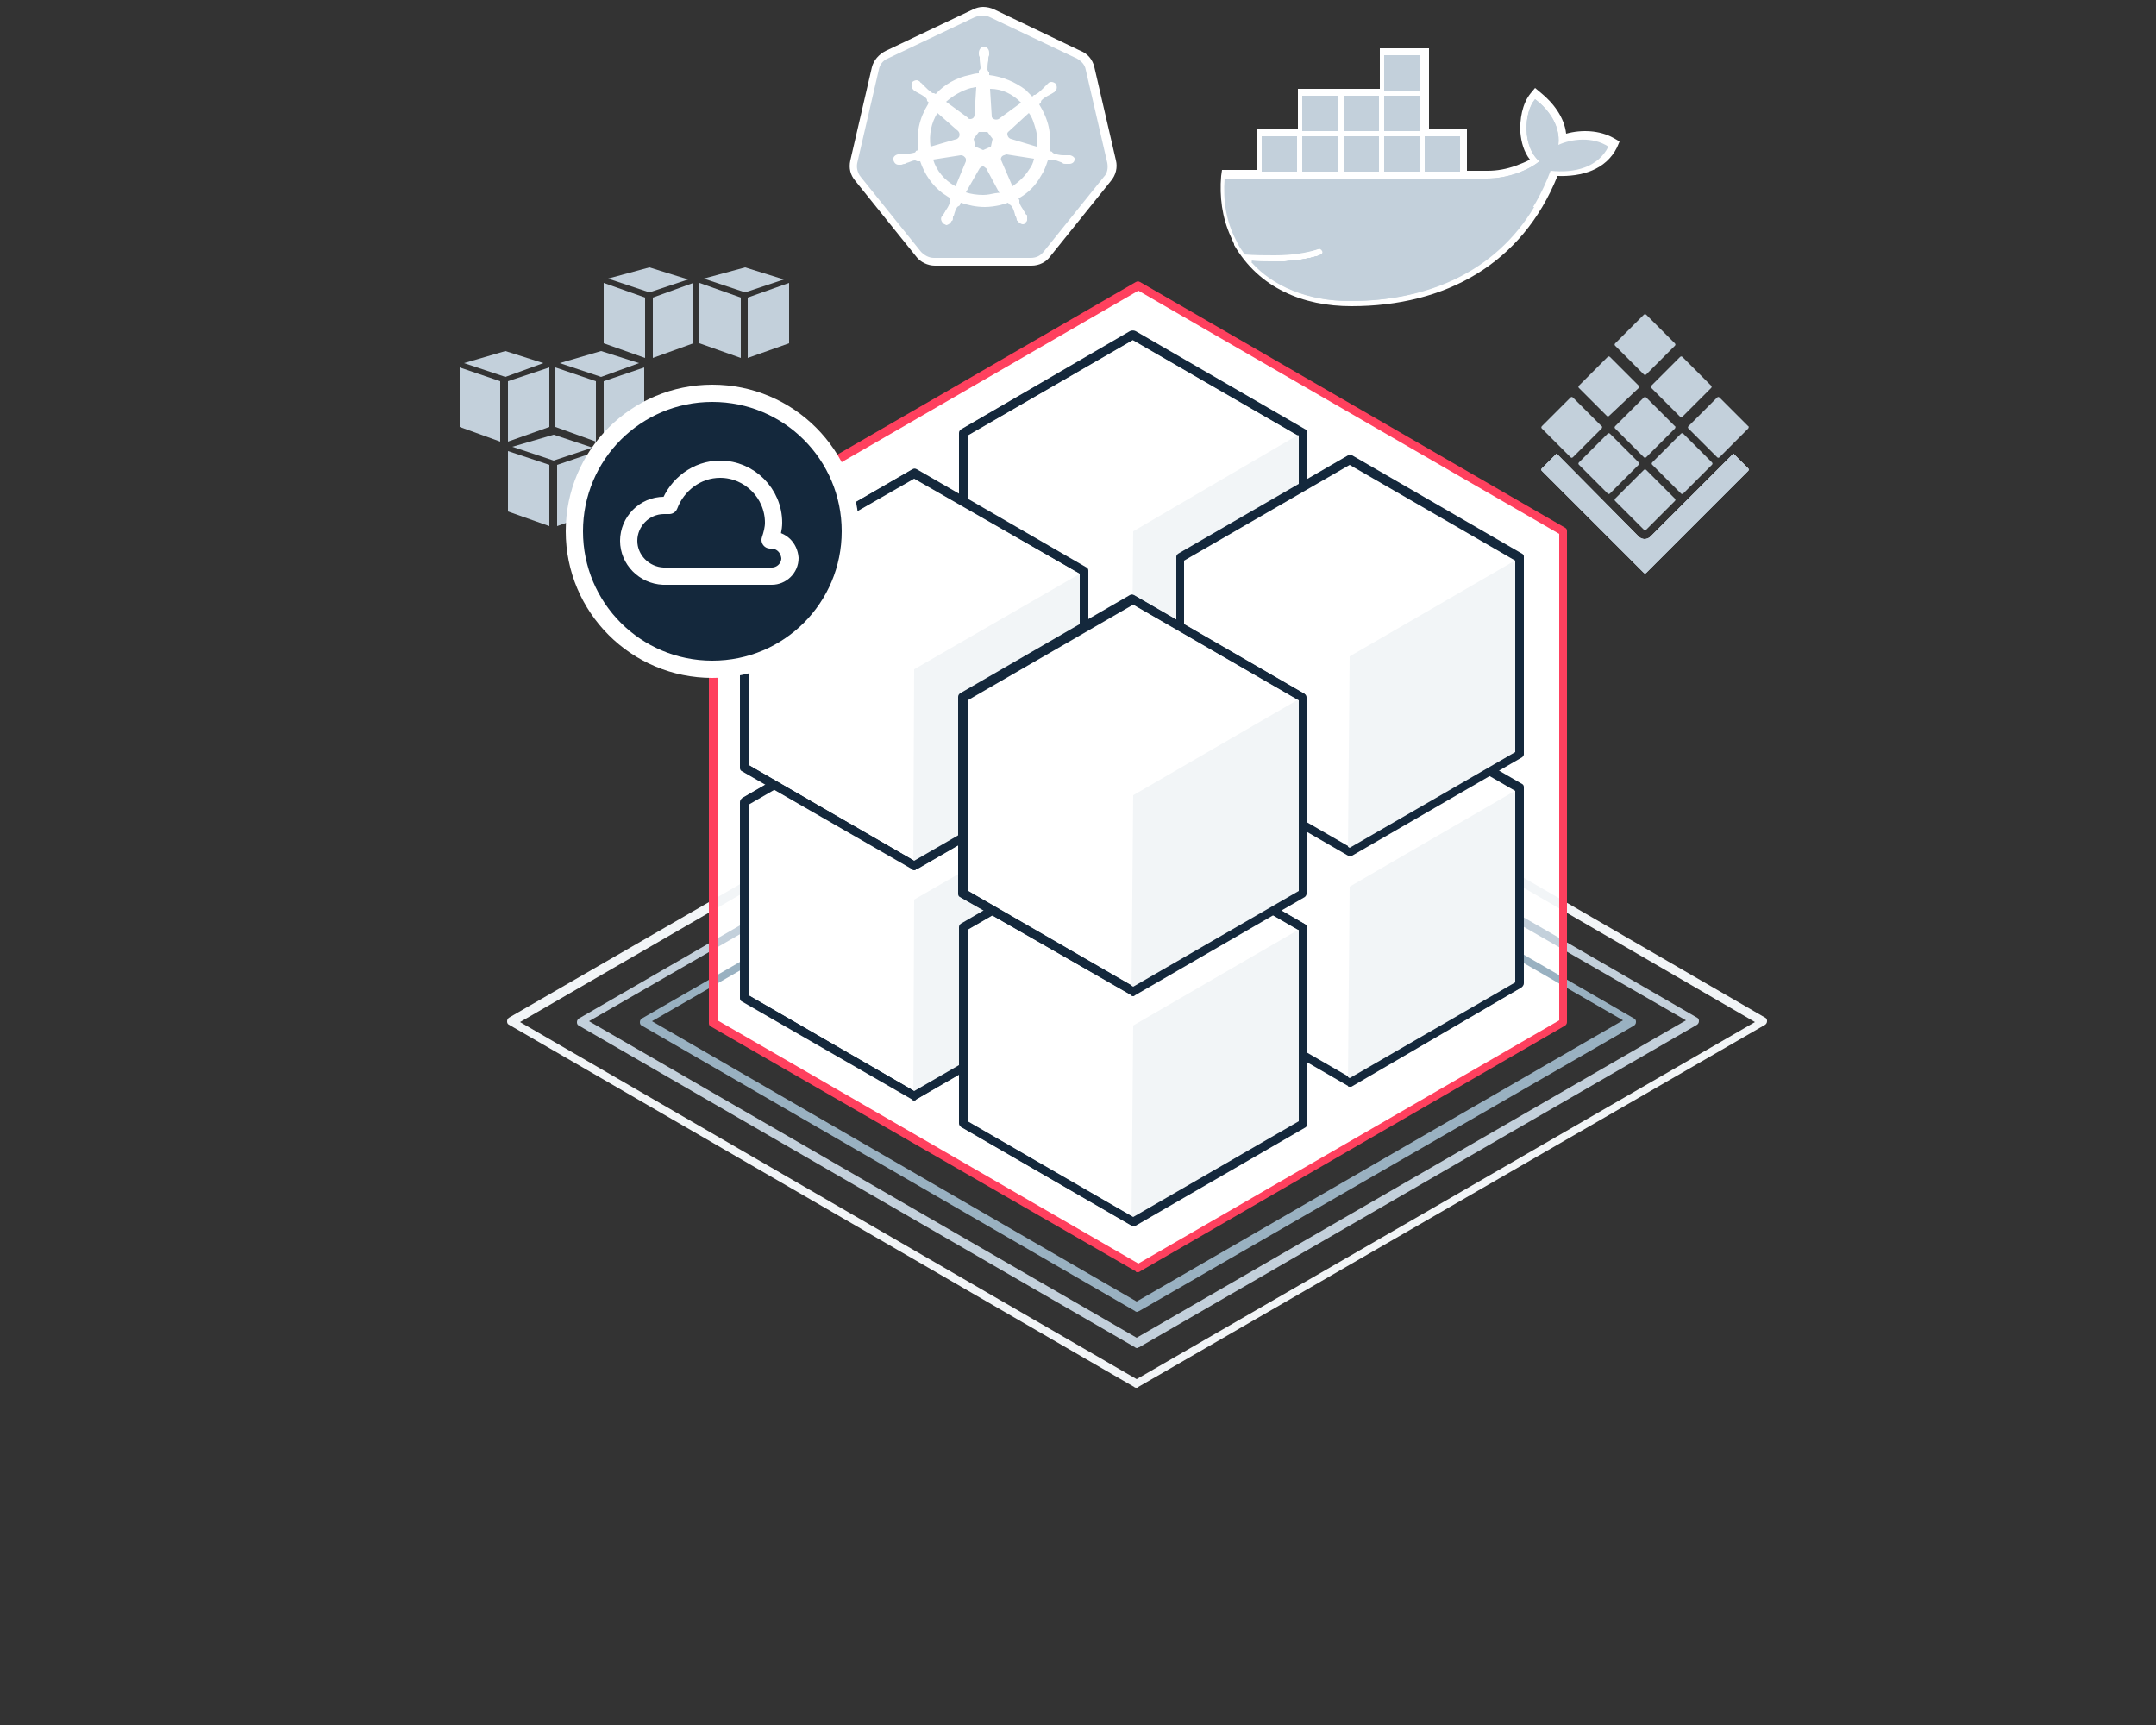 <?xml version="1.0" encoding="utf-8"?>
<!-- Generator: Adobe Illustrator 19.2.1, SVG Export Plug-In . SVG Version: 6.00 Build 0)  -->
<svg version="1.1" id="Layer_1" xmlns="http://www.w3.org/2000/svg" xmlns:xlink="http://www.w3.org/1999/xlink" x="0px" y="0px"
	 viewBox="0 0 250 200" style="enable-background:new 0 0 250 200;" xml:space="preserve">
<rect x="0" y="0" width="250" height="200" fill="#333333" stroke="none"/>
<style type="text/css">
	.st0{fill:#C3D0DB;}
	.st1{clip-path:url(#SVGID_2_);}
	.st2{clip-path:url(#SVGID_4_);}
	.st3{fill:#FFFFFF;}
	.st4{display:none;}
	.st5{display:inline;}
	.st6{fill:#F2F5F7;}
	.st7{fill:#99B1C1;}
	.st8{fill:#FF405E;}
	.st9{fill:#14283C;}
	.st10{fill:none;stroke:#FFFFFF;stroke-width:2;stroke-linecap:round;stroke-linejoin:round;stroke-miterlimit:10;}
</style>
<g>
	<g>
		<g id="Layer_1_1_">
			<g id="Square_40_">
				<path class="st0" d="M190.9,54.5c-0.1-0.1-0.2-0.1-0.3,0l-3.3,3.3c-0.1,0.1-0.1,0.2,0,0.3l3.3,3.3c0.1,0.1,0.2,0.1,0.3,0
					l3.3-3.3c0.1-0.1,0.1-0.2,0-0.3L190.9,54.5z"/>
			</g>
			<g id="Fourth_Row_5_">
				<g id="Square_39_">
					<path class="st0" d="M198.5,53.6l-3.3-3.3c-0.1-0.1-0.2-0.1-0.3,0l-3.3,3.3c-0.1,0.1-0.1,0.2,0,0.3l3.3,3.3
						c0.1,0.1,0.2,0.1,0.3,0l3.3-3.3C198.6,53.8,198.6,53.7,198.5,53.6z"/>
				</g>
				<g id="Square_38_">
					<path class="st0" d="M190,53.6l-3.3-3.3c-0.1-0.1-0.2-0.1-0.3,0l-3.3,3.3c-0.1,0.1-0.1,0.2,0,0.3l3.3,3.3
						c0.1,0.1,0.2,0.1,0.3,0l3.3-3.3C190.1,53.8,190.1,53.7,190,53.6z"/>
				</g>
			</g>
			<g id="Third_Row_5_">
				<g id="Square_37_">
					<path class="st0" d="M202.7,49.7l-3.3,3.3c-0.1,0.1-0.2,0.1-0.3,0l-3.3-3.3c-0.1-0.1-0.1-0.2,0-0.3l3.3-3.3
						c0.1-0.1,0.2-0.1,0.3,0l3.3,3.3C202.8,49.4,202.8,49.6,202.7,49.7z"/>
				</g>
				<g id="Square_36_">
					<path class="st0" d="M194.2,49.7l-3.3,3.3c-0.1,0.1-0.2,0.1-0.3,0l-3.3-3.3c-0.1-0.1-0.1-0.2,0-0.3l3.3-3.3
						c0.1-0.1,0.2-0.1,0.3,0l3.3,3.3C194.3,49.4,194.3,49.6,194.2,49.7z"/>
				</g>
				<g id="Square_35_">
					<path class="st0" d="M185.7,49.7l-3.3,3.3c-0.1,0.1-0.2,0.1-0.3,0l-3.3-3.3c-0.1-0.1-0.1-0.2,0-0.3l3.3-3.3
						c0.1-0.1,0.2-0.1,0.3,0l3.3,3.3C185.8,49.4,185.8,49.6,185.7,49.7z"/>
				</g>
			</g>
			<g id="Second_Row_5_">
				<g id="Square_34_">
					<path class="st0" d="M194.8,48.3c0.1,0.1,0.2,0.1,0.3,0l3.3-3.3c0.1-0.1,0.1-0.2,0-0.3l-3.3-3.3c-0.1-0.1-0.2-0.1-0.3,0
						l-3.3,3.3c-0.1,0.1-0.1,0.2,0,0.3L194.8,48.3z"/>
				</g>
				<g id="Square_33_">
					<path class="st0" d="M186.3,48.2c0.1,0.1,0.2,0.1,0.3,0L190,45c0.1-0.1,0.1-0.2,0-0.3l-3.3-3.3c-0.1-0.1-0.2-0.1-0.3,0
						l-3.3,3.3c-0.1,0.1-0.1,0.2,0,0.3L186.3,48.2z"/>
				</g>
			</g>
			<g id="Sqaure_5_">
				<path class="st0" d="M190.6,43.4c0.1,0.1,0.2,0.1,0.3,0l3.3-3.3c0.1-0.1,0.1-0.2,0-0.3l-3.3-3.3c-0.1-0.1-0.2-0.1-0.3,0
					l-3.3,3.3c-0.1,0.1-0.1,0.2,0,0.3L190.6,43.4z"/>
			</g>
			<g>
				<g>
					<path id="SVGID_63_" class="st0" d="M180.5,52.6l-1.7,1.7c-0.1,0.1-0.1,0.2,0,0.3l11.8,11.8c0.1,0.1,0.2,0.1,0.3,0l11.8-11.8
						c0.1-0.1,0.1-0.2,0-0.3l-1.7-1.7l-9.6,9.6c-0.4,0.4-1,0.4-1.4,0L180.5,52.6z"/>
				</g>
				<g>
					<defs>
						<path id="SVGID_1_" d="M180.5,52.6l-1.7,1.7c-0.1,0.1-0.1,0.2,0,0.3l11.8,11.8c0.1,0.1,0.2,0.1,0.3,0l11.8-11.8
							c0.1-0.1,0.1-0.2,0-0.3l-1.7-1.7l-9.6,9.6c-0.4,0.4-1,0.4-1.4,0L180.5,52.6z"/>
					</defs>
					<clipPath id="SVGID_2_">
						<use xlink:href="#SVGID_1_"  style="overflow:visible;"/>
					</clipPath>
					<g class="st1">
						<g>
							<rect id="SVGID_65_" x="142.6" y="21.4" class="st0" width="96.2" height="72.1"/>
						</g>
						<g>
							<defs>
								<rect id="SVGID_3_" x="142.6" y="21.4" width="96.2" height="72.1"/>
							</defs>
							<clipPath id="SVGID_4_">
								<use xlink:href="#SVGID_3_"  style="overflow:visible;"/>
							</clipPath>
							<g class="st2">
								<rect x="178.1" y="52" class="st0" width="25.2" height="15.1"/>
							</g>
						</g>
					</g>
				</g>
				<g>
					<g id="outline_20_">
						<path class="st3" d="M165.4,15h4.7v4.8h2.4c1.1,0,2.2-0.2,3.3-0.6c0.5-0.2,1.1-0.4,1.6-0.7c-0.7-0.9-1-2-1.1-3.1
							c-0.1-1.5,0.2-3.4,1.2-4.6l0.5-0.6l0.6,0.5c1.5,1.2,2.8,2.9,3,4.8c1.8-0.5,3.9-0.4,5.5,0.5l0.7,0.4l-0.3,0.7
							c-1.3,2.6-4.1,3.4-6.9,3.3c-4.1,10.2-13,15.1-23.9,15.1c-5.6,0-10.7-2.1-13.6-7.1v-0.1l-0.4-0.9c-1-2.2-1.3-4.6-1.1-7l0.1-0.7
							h4.1V15h4.7v-4.7h9.5V5.6h5.7V15H165.4z"/>
					</g>
					<g id="body_colors_20_">
						<g>
							<path class="st0" d="M180.7,16.8c0.3-2.5-1.5-4.4-2.7-5.3c-1.3,1.5-1.5,5.5,0.5,7.2c-1.2,1-3.6,2-6.1,2H142
								c-0.2,2.6,0.2,5,1.3,7.1l0.3,0.6c0.2,0.4,0.5,0.7,0.7,1.1l0,0c1.2,0.1,2.4,0.1,3.5,0.1l0,0c2.1,0,3.8-0.3,5-0.7
								c0.2-0.1,0.4,0,0.5,0.2s0,0.4-0.2,0.5s-0.3,0.1-0.5,0.2l0,0c-1,0.3-2.1,0.5-3.5,0.6c0.1,0-0.1,0-0.1,0s-0.1,0-0.2,0
								c-0.5,0-1.1,0-1.7,0c-0.7,0-1.3,0-2,0l0,0c2.5,2.8,6.5,4.5,11.4,4.5c10.5,0,19.4-4.7,23.3-15.1c2.8,0.3,5.5-0.4,6.7-2.8
								C184.7,15.8,182.2,16.1,180.7,16.8z"/>
						</g>
						<g>
							<path class="st0" d="M180.7,16.8c0.3-2.5-1.5-4.4-2.7-5.3c-1.3,1.5-1.5,5.5,0.5,7.2c-1.2,1-3.6,2-6.1,2H144
								c-0.1,4,1.4,7,4,8.8l0,0c2.1,0,3.8-0.3,5-0.7c0.2-0.1,0.4,0,0.5,0.2s0,0.4-0.2,0.5s-0.3,0.1-0.5,0.2l0,0
								c-1,0.3-2.2,0.5-3.6,0.6l0,0c3.6,1.8,8.7,1.8,14.7-0.5c6.7-2.6,12.8-7.4,17.2-13C180.9,16.8,180.8,16.8,180.7,16.8z"/>
						</g>
						<g>
							<path class="st0" d="M142.2,23.8c0.2,1.4,0.6,2.7,1.2,3.9l0.3,0.6c0.2,0.4,0.5,0.7,0.7,1.1c1.2,0.1,2.4,0.1,3.5,0.1
								c2.1,0,3.8-0.3,5-0.7c0.2-0.1,0.4,0,0.5,0.2s0,0.4-0.2,0.5s-0.3,0.1-0.5,0.2l0,0c-1,0.3-2.2,0.5-3.6,0.6c0,0-0.1,0-0.2,0
								c-0.5,0-1.1,0-1.7,0c-0.7,0-1.3,0-2.1,0c2.5,2.8,6.5,4.6,11.5,4.6c9,0,16.8-3.4,21.3-10.9h-35.7V23.8z"/>
						</g>
						<g>
							<path class="st0" d="M144.2,23.8c0.5,2.4,1.8,4.4,3.7,5.7c2.1,0,3.8-0.3,5-0.7c0.2-0.1,0.4,0,0.5,0.2s0,0.4-0.2,0.5
								s-0.3,0.1-0.5,0.2l0,0c-1,0.3-2.2,0.5-3.6,0.6c3.6,1.8,8.7,1.8,14.7-0.5c3.6-1.4,7-3.4,10.1-5.9h-29.7V23.8z"/>
						</g>
					</g>
					<g class="st4">
						<g class="st5">
							<path class="st0" d="M147.2,30.3c0.6,0,1.2,0,1.7,0h0.1l0,0c1.4-0.1,2.6-0.3,3.6-0.6l0,0c0.2-0.1,0.4-0.1,0.5-0.2
								c0.2-0.1,0.3-0.3,0.2-0.5s-0.3-0.3-0.5-0.2c-1.3,0.4-3,0.7-5,0.7l0,0c-1.1,0-2.2,0-3.5-0.1l0,0c-0.1,0-0.1,0-0.2,0
								c-0.2,0-0.4,0.1-0.4,0.3c0,0.2,0.1,0.4,0.3,0.4c0.3,0,0.5,0,0.8,0h0.1l0,0C145.8,30.2,146.5,30.3,147.2,30.3z"/>
						</g>
					</g>
					<g id="Containers_20_">
						<g>
							<path class="st0" d="M149.7,16.2h0.3v3.4h-0.3V16.2z M149.1,16.2h0.3v3.4h-0.3V16.2z M148.5,16.2h0.3v3.4h-0.3V16.2z
								 M147.9,16.2h0.3v3.4h-0.3V16.2z M147.2,16.2h0.3v3.4h-0.3V16.2z M146.6,16.2h0.3v3.4h-0.3V16.2z M146.3,15.8h4.1v4.1h-4.1
								V15.8z"/>
						</g>
						<g>
							<path class="st0" d="M154.5,11.4h0.3v3.4h-0.3V11.4z M153.8,11.4h0.3v3.4h-0.3V11.4z M153.2,11.4h0.3v3.4h-0.3V11.4z
								 M152.6,11.4h0.3v3.4h-0.3V11.4z M152,11.4h0.3v3.4H152V11.4z M151.4,11.4h0.3v3.4h-0.3V11.4z M151,11.1h4.1v4.1H151V11.1z"
								/>
						</g>
						<g>
							<path class="st0" d="M154.5,16.2h0.3v3.4h-0.3V16.2z M153.8,16.2h0.3v3.4h-0.3V16.2z M153.2,16.2h0.3v3.4h-0.3V16.2z
								 M152.6,16.2h0.3v3.4h-0.3V16.2z M152,16.2h0.3v3.4H152V16.2z M151.4,16.2h0.3v3.4h-0.3V16.2z M151,15.8h4.1v4.1H151V15.8z"
								/>
						</g>
						<g>
							<path class="st0" d="M159.2,16.2h0.3v3.4h-0.3V16.2z M158.6,16.2h0.3v3.4h-0.3V16.2z M158,16.2h0.3v3.4H158V16.2z
								 M157.3,16.2h0.3v3.4h-0.3V16.2z M156.7,16.2h0.3v3.4h-0.3V16.2z M156.1,16.2h0.3v3.4h-0.3V16.2z M155.8,15.8h4.1v4.1h-4.1
								V15.8z"/>
						</g>
						<g>
							<path class="st0" d="M159.2,11.4h0.3v3.4h-0.3V11.4z M158.6,11.4h0.3v3.4h-0.3V11.4z M158,11.4h0.3v3.4H158V11.4z
								 M157.3,11.4h0.3v3.4h-0.3V11.4z M156.7,11.4h0.3v3.4h-0.3V11.4z M156.1,11.4h0.3v3.4h-0.3V11.4z M155.8,11.1h4.1v4.1h-4.1
								V11.1z"/>
						</g>
						<g>
							<path class="st0" d="M163.9,16.2h0.3v3.4h-0.3V16.2z M163.3,16.2h0.3v3.4h-0.3V16.2z M162.7,16.2h0.3v3.4h-0.3V16.2z
								 M162.1,16.2h0.3v3.4h-0.3V16.2z M161.5,16.2h0.3v3.4h-0.3V16.2z M160.8,16.2h0.3v3.4h-0.3V16.2z M160.5,15.8h4.1v4.1h-4.1
								V15.8z"/>
						</g>
						<g>
							<path class="st0" d="M163.9,11.4h0.3v3.4h-0.3V11.4z M163.3,11.4h0.3v3.4h-0.3V11.4z M162.7,11.4h0.3v3.4h-0.3V11.4z
								 M162.1,11.4h0.3v3.4h-0.3V11.4z M161.5,11.4h0.3v3.4h-0.3V11.4z M160.8,11.4h0.3v3.4h-0.3V11.4z M160.5,11.1h4.1v4.1h-4.1
								V11.1z"/>
						</g>
						<g>
							<path class="st0" d="M163.9,6.7h0.3v3.4h-0.3V6.7z M163.3,6.7h0.3v3.4h-0.3V6.7z M162.7,6.7h0.3v3.4h-0.3V6.7z M162.1,6.7
								h0.3v3.4h-0.3V6.7z M161.5,6.7h0.3v3.4h-0.3V6.7z M160.8,6.7h0.3v3.4h-0.3V6.7z M160.5,6.4h4.1v4.1h-4.1V6.4z"/>
						</g>
						<g>
							<path class="st0" d="M168.7,16.2h0.3v3.4h-0.3V16.2z M168.1,16.2h0.3v3.4h-0.3V16.2z M167.4,16.2h0.3v3.4h-0.3V16.2z
								 M166.8,16.2h0.3v3.4h-0.3V16.2z M166.2,16.2h0.3v3.4h-0.3V16.2z M165.6,16.2h0.3v3.4h-0.3V16.2z M165.2,15.8h4.1v4.1h-4.1
								V15.8z"/>
						</g>
					</g>
					<g>
						<path class="st0" d="M157.9,34.8c-2.8-1.3-4.3-3.1-5.2-5.1c-1,0.3-2.3,0.5-3.7,0.6c-0.5,0-1.1,0-1.7,0c-0.7,0-1.4,0-2.2-0.1
							c2.6,2.6,5.7,4.5,11.6,4.6C157,34.8,157.5,34.8,157.9,34.8z"/>
					</g>
					<g>
						<path class="st0" d="M153.7,31.5c-0.4-0.5-0.8-1.2-1-1.8c-1,0.3-2.3,0.5-3.8,0.6C149.9,30.8,151.4,31.3,153.7,31.5z"/>
					</g>
				</g>
				<g>
					<g>
						<path class="st0" d="M108.4,30.4c-0.7,0-1.4-0.3-1.9-0.9l-7-8.7c-0.5-0.6-0.6-1.3-0.5-2L101.6,8c0.2-0.7,0.6-1.3,1.3-1.6
							L113,1.5c0.3-0.2,0.7-0.2,1-0.2s0.7,0.1,1,0.2l10.1,4.8c0.7,0.3,1.1,0.9,1.3,1.6l2.5,10.8c0.2,0.7,0,1.5-0.5,2l-7,8.7
							c-0.5,0.6-1.1,0.9-1.9,0.9L108.4,30.4L108.4,30.4z"/>
					</g>
					<g>
						<path class="st3" d="M114,1.8c0.3,0,0.6,0.1,0.8,0.2l10.1,4.8c0.5,0.3,0.9,0.7,1,1.3l2.5,10.8c0.1,0.6,0,1.2-0.4,1.6l-7,8.7
							c-0.4,0.5-0.9,0.7-1.5,0.7h-11.2c-0.6,0-1.1-0.3-1.5-0.7l-7-8.7c-0.4-0.5-0.5-1.1-0.4-1.6l2.5-10.8c0.1-0.6,0.5-1.1,1-1.3
							L113,2C113.5,1.8,113.8,1.8,114,1.8L114,1.8z M114,0.8L114,0.8c-0.4,0-0.8,0.1-1.2,0.3l-10.1,4.8c-0.8,0.4-1.4,1.1-1.6,1.9
							l-2.5,10.8c-0.2,0.9,0,1.7,0.6,2.4l7,8.7c0.5,0.7,1.4,1.1,2.2,1.1h11.2c0.9,0,1.7-0.4,2.2-1.1l7-8.7c0.6-0.7,0.8-1.6,0.6-2.4
							l-2.5-10.8c-0.2-0.9-0.8-1.6-1.6-1.9l-10-4.8C114.9,0.9,114.4,0.8,114,0.8L114,0.8L114,0.8z"/>
					</g>
					<g>
						<path class="st3" d="M124.1,18L124.1,18L124.1,18L124.1,18L124.1,18L124.1,18c-0.1,0-0.1,0-0.2,0s-0.3,0-0.4,0s-0.1,0-0.2,0
							l0,0c-0.4,0-0.8-0.1-1.1-0.2c-0.1-0.1-0.2-0.1-0.2-0.2l0,0l0,0l-0.3-0.1c0.1-0.9,0.1-1.9-0.1-2.8c-0.2-0.9-0.6-1.8-1.1-2.6
							l0.2-0.2l0,0c0-0.1,0-0.2,0.1-0.3c0.2-0.2,0.5-0.4,0.9-0.6l0,0c0.1,0,0.1-0.1,0.2-0.1c0.1-0.1,0.2-0.1,0.3-0.2
							c0,0,0.1,0,0.1-0.1l0,0l0,0c0.3-0.2,0.3-0.6,0.1-0.9c-0.1-0.1-0.3-0.2-0.5-0.2s-0.3,0.1-0.4,0.2l0,0l0,0l0,0l-0.1,0.1
							c-0.1,0.1-0.2,0.2-0.3,0.3l-0.1,0.1l0,0c-0.3,0.3-0.5,0.5-0.8,0.7c-0.1,0-0.1,0.1-0.2,0.1h-0.1l0,0l0,0l-0.2,0.2
							c-0.3-0.3-0.5-0.5-0.8-0.8c-1.2-0.9-2.6-1.5-4.2-1.7V8.4l0,0c-0.1-0.1-0.1-0.1-0.2-0.3c0-0.3,0-0.7,0.1-1.1l0,0
							c0-0.1,0-0.1,0-0.2s0-0.2,0.1-0.4V6.2V6.1l0,0l0,0c0-0.4-0.3-0.7-0.6-0.7c-0.2,0-0.3,0.1-0.4,0.2s-0.2,0.3-0.2,0.5l0,0l0,0
							l0,0v0.1c0,0.1,0,0.3,0.1,0.4c0,0.1,0,0.1,0,0.2l0,0c0,0.4,0.1,0.8,0.1,1.1c0,0.1-0.1,0.2-0.2,0.3l0,0l0,0v0.3
							c-0.4,0-0.7,0.1-1.1,0.2c-1.5,0.3-2.9,1.1-3.9,2.2l-0.2-0.1l0,0h-0.1c-0.1,0-0.1,0-0.2-0.1c-0.3-0.2-0.5-0.4-0.8-0.7l0,0
							l-0.1-0.1c-0.1-0.1-0.2-0.2-0.3-0.3c0,0-0.1,0-0.1-0.1l0,0l0,0c-0.1-0.1-0.3-0.2-0.4-0.2c-0.2,0-0.4,0.1-0.5,0.2
							c-0.2,0.3-0.1,0.7,0.1,0.9l0,0l0,0l0,0l0.1,0.1c0.1,0.1,0.2,0.1,0.3,0.2c0.1,0,0.1,0.1,0.2,0.1l0,0c0.4,0.2,0.7,0.4,0.9,0.6
							c0.1,0.1,0.1,0.2,0.1,0.3l0,0l0,0l0.2,0.2c0,0.1-0.1,0.1-0.1,0.2c-1,1.6-1.4,3.4-1.1,5.3l-0.3,0.1l0,0c0,0.1-0.1,0.2-0.2,0.2
							c-0.3,0.1-0.7,0.1-1.1,0.2l0,0c-0.1,0-0.1,0-0.2,0s-0.2,0-0.4,0h-0.1c0,0,0,0-0.1,0l0,0l0,0c-0.4,0.1-0.6,0.4-0.5,0.7
							c0.1,0.3,0.3,0.5,0.6,0.5c0.1,0,0.1,0,0.2,0l0,0l0,0l0,0h0.1c0.1,0,0.2-0.1,0.4-0.1c0.1,0,0.1-0.1,0.2-0.1l0,0
							c0.4-0.1,0.7-0.3,1-0.3l0,0c0.1,0,0.2,0.1,0.3,0.1l0,0l0,0h0.3c0.5,1.5,1.4,2.8,2.6,3.7c0.3,0.2,0.6,0.4,0.9,0.6l-0.1,0.3l0,0
							c0,0.1,0.1,0.2,0,0.3c-0.1,0.3-0.3,0.6-0.5,0.9l0,0c0,0.1-0.1,0.1-0.1,0.2c-0.1,0.1-0.1,0.2-0.2,0.3c0,0,0,0.1-0.1,0.1l0,0
							l0,0l0,0c-0.2,0.3,0,0.7,0.3,0.9c0.1,0,0.2,0.1,0.2,0.1c0.2,0,0.5-0.2,0.6-0.4l0,0l0,0l0,0c0,0,0-0.1,0.1-0.1
							c0.1-0.1,0.1-0.2,0.1-0.4c0-0.1,0-0.1,0.1-0.2l0,0c0.1-0.4,0.2-0.7,0.4-1c0.1-0.1,0.2-0.1,0.3-0.2l0,0l0,0l0.1-0.3
							c0.9,0.3,1.8,0.5,2.8,0.5c0.6,0,1.2-0.1,1.7-0.2c0.4-0.1,0.7-0.2,1-0.3l0.1,0.2l0,0c0.1,0,0.2,0.1,0.3,0.2
							c0.2,0.3,0.3,0.6,0.4,1l0,0c0,0.1,0,0.1,0.1,0.2c0,0.1,0.1,0.2,0.1,0.4c0,0,0,0.1,0.1,0.1l0,0l0,0l0,0
							c0.1,0.2,0.4,0.4,0.6,0.4c0.1,0,0.2,0,0.2-0.1c0.1-0.1,0.3-0.2,0.3-0.4s0-0.3,0-0.5l0,0l0,0l0,0c0,0,0-0.1-0.1-0.1
							c-0.1-0.1-0.1-0.2-0.2-0.3c0-0.1-0.1-0.1-0.1-0.2l0,0c-0.2-0.3-0.4-0.6-0.5-0.9c0-0.1,0-0.2,0-0.3l0,0l0,0l-0.1-0.2
							c1.1-0.6,2-1.5,2.6-2.6c0.4-0.6,0.6-1.2,0.8-1.8h0.2l0,0c0.1,0,0.1-0.1,0.3-0.1l0,0c0.3,0,0.7,0.2,1,0.3l0,0
							c0.1,0,0.1,0.1,0.2,0.1c0.1,0.1,0.2,0.1,0.4,0.1h0.1c0,0,0,0,0.1,0l0,0c0.1,0,0.1,0,0.2,0c0.3,0,0.6-0.2,0.6-0.5
							C124.7,18.4,124.5,18.1,124.1,18L124.1,18z M114.9,17l-0.9,0.4l-0.9-0.4l-0.2-0.9l0.6-0.8h1l0.6,0.8L114.9,17L114.9,17z
							 M120.1,15c0.2,0.7,0.2,1.4,0.1,2l-3-0.9c-0.3-0.1-0.4-0.4-0.4-0.6c0-0.1,0.1-0.2,0.1-0.2l2.4-2.2
							C119.7,13.6,119.9,14.3,120.1,15L120.1,15z M118.4,11.9l-2.6,1.9c-0.2,0.1-0.5,0.1-0.7-0.1c-0.1-0.1-0.1-0.1-0.1-0.2l-0.2-3.2
							C116.2,10.3,117.4,10.9,118.4,11.9L118.4,11.9z M112.6,10.2c0.2,0,0.4-0.1,0.6-0.1l-0.2,3.2c0,0.3-0.2,0.5-0.5,0.5
							c-0.1,0-0.2,0-0.2-0.1l-2.6-1.9C110.5,11.1,111.5,10.5,112.6,10.2L112.6,10.2z M108.7,13.1l2.4,2.1c0.2,0.2,0.2,0.5,0.1,0.7
							c-0.1,0.1-0.1,0.1-0.2,0.2l-3.1,0.9C107.7,15.6,108,14.2,108.7,13.1L108.7,13.1z M108.2,18.5l3.2-0.5c0.3,0,0.5,0.2,0.6,0.4
							c0,0.1,0,0.2,0,0.3l0,0l-1.2,2.9C109.5,20.9,108.6,19.8,108.2,18.5L108.2,18.5z M115.4,22.4c-0.5,0.1-0.9,0.2-1.4,0.2
							c-0.7,0-1.4-0.1-2-0.3l1.6-2.8c0.2-0.2,0.4-0.3,0.6-0.1c0.1,0.1,0.2,0.1,0.2,0.2l0,0l1.5,2.8
							C115.8,22.3,115.6,22.4,115.4,22.4L115.4,22.4z M119.3,19.7c-0.5,0.8-1.2,1.4-1.9,1.9l-1.3-3c-0.1-0.2,0-0.5,0.3-0.6
							c0.1,0,0.2-0.1,0.3-0.1l3.2,0.5C119.8,18.9,119.6,19.3,119.3,19.7L119.3,19.7z"/>
					</g>
				</g>
				<g>
					<g>
						<g>
							<polygon class="st0" points="63.7,61 58.9,59.3 58.9,52.3 63.7,53.9 							"/>
						</g>
						<g>
							<polygon class="st0" points="64.6,61 69.3,59.3 69.3,52.3 64.6,53.9 							"/>
						</g>
						<g>
							<polygon class="st0" points="59.4,51.8 64.2,50.4 68.7,51.9 64.2,53.4 							"/>
						</g>
					</g>
					<g>
						<g>
							<polygon class="st0" points="58,51.2 53.3,49.5 53.3,42.6 58,44.2 							"/>
						</g>
						<g>
							<polygon class="st0" points="58.9,51.2 63.7,49.5 63.7,42.6 58.9,44.2 							"/>
						</g>
						<g>
							<polygon class="st0" points="53.8,42.1 58.6,40.7 63,42.1 58.6,43.7 							"/>
						</g>
					</g>
					<g>
						<g>
							<polygon class="st0" points="69.1,51.2 64.4,49.5 64.4,42.6 69.1,44.2 							"/>
						</g>
						<g>
							<polygon class="st0" points="70,51.2 74.7,49.5 74.7,42.6 70,44.2 							"/>
						</g>
						<g>
							<polygon class="st0" points="64.9,42.1 69.7,40.7 74.1,42.1 69.7,43.7 							"/>
						</g>
					</g>
					<g>
						<g>
							<polygon class="st0" points="74.8,41.5 70,39.8 70,32.8 74.8,34.5 							"/>
						</g>
						<g>
							<polygon class="st0" points="75.7,41.5 80.4,39.8 80.4,32.8 75.7,34.5 							"/>
						</g>
						<g>
							<polygon class="st0" points="70.5,32.3 75.3,31 79.8,32.4 75.3,33.9 							"/>
						</g>
					</g>
					<g>
						<g>
							<polygon class="st0" points="85.9,41.5 81.1,39.8 81.1,32.8 85.9,34.5 							"/>
						</g>
						<g>
							<polygon class="st0" points="86.7,41.5 91.5,39.8 91.5,32.8 86.7,34.5 							"/>
						</g>
						<g>
							<polygon class="st0" points="81.6,32.3 86.4,31 90.9,32.4 86.4,33.9 							"/>
						</g>
					</g>
				</g>
				<g>
					<polygon class="st3" points="82.7,61.6 131.9,33.2 181.2,61.6 181.2,118.6 131.9,147 82.7,118.6 					"/>
				</g>
				<g>
					<path class="st6" d="M131.8,160.9c-0.1,0-0.2,0-0.3-0.1l-72.5-42c-0.2-0.1-0.2-0.3-0.2-0.4c0-0.2,0.1-0.3,0.2-0.4l72.7-42
						c0.2-0.1,0.3-0.1,0.5,0l72.5,42c0.2,0.1,0.2,0.3,0.2,0.4c0,0.2-0.1,0.3-0.2,0.4l-72.7,42C132,160.9,131.9,160.9,131.8,160.9z
						 M60.3,118.5l71.5,41.4l71.7-41.4L132,77L60.3,118.5z"/>
				</g>
				<g>
					<path class="st7" d="M131.9,152.1c-0.1,0-0.2,0-0.3-0.1l-57.2-33.1c-0.2-0.1-0.2-0.3-0.2-0.4c0-0.2,0.1-0.3,0.2-0.4L131.8,85
						c0.2-0.1,0.3-0.1,0.5,0l57.2,33.1c0.2,0.1,0.2,0.3,0.2,0.4c0,0.2-0.1,0.3-0.2,0.4L132.1,152C132,152,132,152.1,131.9,152.1z
						 M75.6,118.4l56.2,32.5l56.4-32.6L132,85.9L75.6,118.4z"/>
				</g>
				<g>
					<path class="st0" d="M131.9,156.3c-0.1,0-0.2,0-0.3-0.1l-64.5-37.3c-0.2-0.1-0.2-0.3-0.2-0.4c0-0.2,0.1-0.3,0.2-0.4l64.7-37.4
						c0.2-0.1,0.3-0.1,0.5,0l64.5,37.3c0.2,0.1,0.2,0.3,0.2,0.4c0,0.2-0.1,0.3-0.2,0.4l-64.7,37.4
						C132,156.2,131.9,156.3,131.9,156.3z M68.3,118.4l63.5,36.7l63.7-36.8L132,81.7L68.3,118.4z"/>
				</g>
				<g>
					<path class="st8" d="M131.9,147.5c-0.1,0-0.2,0-0.2-0.1L82.4,119c-0.2-0.1-0.2-0.3-0.2-0.4v-57c0-0.2,0.1-0.3,0.2-0.4
						l49.3-28.5c0.2-0.1,0.3-0.1,0.5,0l49.3,28.5c0.2,0.1,0.2,0.3,0.2,0.4v56.9c0,0.2-0.1,0.3-0.2,0.4l-49.3,28.5
						C132.1,147.5,132,147.5,131.9,147.5z M83.2,118.3l48.8,28.2l48.8-28.2V61.9L132,33.7L83.2,61.9V118.3z"/>
				</g>
				<g>
					<g>
						<polygon class="st3" points="111.6,76.9 131.3,65.6 151,76.9 151,99.7 131.3,111.1 111.6,99.7 						"/>
						<path class="st9" d="M131.3,111.6c-0.1,0-0.2,0-0.2-0.1l-19.7-11.4c-0.2-0.1-0.2-0.3-0.2-0.4V76.9c0-0.2,0.1-0.3,0.2-0.4
							L131,65.1c0.2-0.1,0.3-0.1,0.5,0l19.7,11.4c0.2,0.1,0.2,0.3,0.2,0.4v22.7c0,0.2-0.1,0.3-0.2,0.4l-19.7,11.4
							C131.5,111.5,131.4,111.6,131.3,111.6z M112.1,99.4l19.2,11.1l19.2-11.1V77.2l-19.2-11.1l-19.2,11.1
							C112.1,77.2,112.1,99.4,112.1,99.4z"/>
					</g>
					<g>
						<polygon class="st6" points="150.9,76.9 131.4,88.3 131.2,111.1 151.1,99.6 						"/>
					</g>
					<g>
						<path class="st9" d="M131.4,111.5c-0.1,0-0.2,0-0.2-0.1L111.5,100c-0.2-0.1-0.2-0.3-0.2-0.4V76.9c0-0.2,0.1-0.3,0.2-0.4
							l19.7-11.4c0.2-0.1,0.3-0.1,0.5,0l19.7,11.4c0.2,0.1,0.2,0.3,0.2,0.4v22.7c0,0.2-0.1,0.3-0.2,0.4l-19.7,11.4
							C131.5,111.5,131.5,111.5,131.4,111.5z M112.2,99.4l19.2,11.1l19.2-11.1V77.2l-19.2-11.1l-19.2,11.1V99.4z"/>
					</g>
					<g>
						<polygon class="st3" points="136.8,91.3 156.5,80 176.2,91.3 176.2,114.1 156.5,125.4 136.8,114.1 						"/>
						<path class="st9" d="M156.5,125.9c-0.1,0-0.2,0-0.2-0.1l-19.7-11.4c-0.2-0.1-0.2-0.3-0.2-0.4V91.3c0-0.2,0.1-0.3,0.2-0.4
							l19.7-11.4c0.2-0.1,0.3-0.1,0.5,0l19.7,11.4c0.2,0.1,0.2,0.3,0.2,0.4V114c0,0.2-0.1,0.3-0.2,0.4l-19.7,11.4
							C156.6,125.9,156.5,125.9,156.5,125.9z M137.3,113.8l19.2,11.1l19.2-11.1V91.6l-19.2-11.1l-19.2,11.1V113.8z"/>
					</g>
					<g>
						<polygon class="st6" points="176,91.5 156.5,102.8 156.3,125.6 176.2,114.2 						"/>
					</g>
					<g>
						<path class="st9" d="M156.5,126c-0.1,0-0.2,0-0.2-0.1l-19.7-11.4c-0.2-0.1-0.2-0.3-0.2-0.4V91.4c0-0.2,0.1-0.3,0.2-0.4
							l19.7-11.4c0.2-0.1,0.3-0.1,0.5,0L176.4,91c0.2,0.1,0.2,0.3,0.2,0.4v22.7c0,0.2-0.1,0.3-0.2,0.4L156.7,126
							C156.6,126,156.5,126,156.5,126z M137.3,113.9l19.2,11.1l19.2-11.1V91.7l-19.2-11.1l-19.2,11.1V113.9z"/>
					</g>
					<g>
						<polygon class="st3" points="86.3,92.9 106,81.6 125.7,92.9 125.7,115.7 106,127 86.3,115.7 						"/>
						<path class="st9" d="M106,127.5c-0.1,0-0.2,0-0.2-0.1L86.1,116c-0.2-0.1-0.2-0.3-0.2-0.4V92.9c0-0.2,0.1-0.3,0.2-0.4
							l19.7-11.4c0.2-0.1,0.3-0.1,0.5,0L126,92.5c0.2,0.1,0.2,0.3,0.2,0.4v22.7c0,0.2-0.1,0.3-0.2,0.4l-19.7,11.4
							C106.2,127.5,106.1,127.5,106,127.5z M86.8,115.4l19.2,11.1l19.2-11.1V93.2L106,82.1L86.8,93.2V115.4z"/>
					</g>
					<g>
						<polygon class="st6" points="125.6,93 106,104.3 105.9,127.2 125.7,115.7 						"/>
					</g>
					<g>
						<path class="st9" d="M106,127.6c-0.1,0-0.2,0-0.2-0.1L86,116.1c-0.2-0.1-0.2-0.3-0.2-0.4V93c0-0.2,0.1-0.3,0.2-0.4l19.7-11.4
							c0.2-0.1,0.3-0.1,0.5,0l19.7,11.4c0.2,0.1,0.2,0.3,0.2,0.4v22.7c0,0.2-0.1,0.3-0.2,0.4l-19.7,11.4
							C106.2,127.6,106.1,127.6,106,127.6z M86.8,115.4l19.2,11.1l19.2-11.1V93.3L106,82.2L86.8,93.3V115.4z"/>
					</g>
					<g>
						<polygon class="st3" points="111.6,107.5 131.3,96.1 151,107.5 151,130.2 131.3,141.6 111.6,130.2 						"/>
						<path class="st9" d="M131.3,142.1c-0.1,0-0.2,0-0.2-0.1l-19.7-11.4c-0.2-0.1-0.2-0.3-0.2-0.4v-22.7c0-0.2,0.1-0.3,0.2-0.4
							L131,95.7c0.2-0.1,0.3-0.1,0.5,0l19.7,11.4c0.2,0.1,0.2,0.3,0.2,0.4v22.7c0,0.2-0.1,0.3-0.2,0.4L131.5,142
							C131.5,142.1,131.4,142.1,131.3,142.1z M112.1,130l19.2,11.1l19.2-11.1v-22.2l-19.2-11.1l-19.2,11.1
							C112.1,107.8,112.1,130,112.1,130z"/>
					</g>
					<g>
						<polygon class="st6" points="150.9,107.6 131.4,118.9 131.2,141.8 151.1,130.3 						"/>
					</g>
					<g>
						<path class="st9" d="M131.4,142.2c-0.1,0-0.2,0-0.2-0.1l-19.7-11.4c-0.2-0.1-0.2-0.3-0.2-0.4v-22.7c0-0.2,0.1-0.3,0.2-0.4
							l19.7-11.4c0.2-0.1,0.3-0.1,0.5,0l19.7,11.4c0.2,0.1,0.2,0.3,0.2,0.4v22.7c0,0.2-0.1,0.3-0.2,0.4l-19.7,11.4
							C131.5,142.2,131.5,142.2,131.4,142.2z M112.2,130l19.2,11.1l19.2-11.1v-22.2l-19.2-11.1l-19.2,11.1V130z"/>
					</g>
				</g>
				<g>
					<g>
						<polygon class="st3" points="111.6,50.2 131.3,38.9 151,50.2 151,73 131.3,84.3 111.6,73 						"/>
						<path class="st9" d="M131.3,84.8c-0.1,0-0.2,0-0.2-0.1l-19.7-11.4c-0.2-0.1-0.2-0.3-0.2-0.4V50.2c0-0.2,0.1-0.3,0.2-0.4
							L131,38.4c0.2-0.1,0.3-0.1,0.5,0l19.7,11.4c0.2,0.1,0.2,0.3,0.2,0.4V73c0,0.2-0.1,0.3-0.2,0.4l-19.7,11.4
							C131.5,84.8,131.4,84.8,131.3,84.8z M112.1,72.7l19.2,11.1l19.2-11.1V50.5l-19.2-11.1l-19.2,11.1
							C112.1,50.5,112.1,72.7,112.1,72.7z"/>
					</g>
					<g>
						<polygon class="st6" points="150.9,50.2 131.4,61.6 131.2,84.4 151.1,72.9 						"/>
					</g>
					<g>
						<path class="st9" d="M131.4,84.8c-0.1,0-0.2,0-0.2-0.1l-19.7-11.4c-0.2-0.1-0.2-0.3-0.2-0.4V50.2c0-0.2,0.1-0.3,0.2-0.4
							l19.7-11.4c0.2-0.1,0.3-0.1,0.5,0l19.7,11.4c0.2,0.1,0.2,0.3,0.2,0.4v22.7c0,0.2-0.1,0.3-0.2,0.4l-19.7,11.4
							C131.5,84.8,131.5,84.8,131.4,84.8z M112.2,72.6l19.2,11.1l19.2-11.1V50.5l-19.2-11.1l-19.2,11.1V72.6z"/>
					</g>
					<g>
						<polygon class="st3" points="136.8,64.6 156.5,53.2 176.2,64.6 176.2,87.4 156.5,98.7 136.8,87.4 						"/>
						<path class="st9" d="M156.5,99.2c-0.1,0-0.2,0-0.2-0.1l-19.7-11.4c-0.2-0.1-0.2-0.3-0.2-0.4V64.6c0-0.2,0.1-0.3,0.2-0.4
							l19.7-11.4c0.2-0.1,0.3-0.1,0.5,0l19.7,11.4c0.2,0.1,0.2,0.3,0.2,0.4v22.7c0,0.2-0.1,0.3-0.2,0.4l-19.7,11.4
							C156.6,99.2,156.5,99.2,156.5,99.2z M137.3,87.1l19.2,11.1l19.2-11.1V64.9l-19.2-11.1l-19.2,11.1V87.1z"/>
					</g>
					<g>
						<polygon class="st6" points="176,64.8 156.5,76.1 156.3,98.9 176.2,87.5 						"/>
					</g>
					<g>
						<path class="st9" d="M156.5,99.3c-0.1,0-0.2,0-0.2-0.1l-19.7-11.4c-0.2-0.1-0.2-0.3-0.2-0.4V64.7c0-0.2,0.1-0.3,0.2-0.4
							l19.7-11.4c0.2-0.1,0.3-0.1,0.5,0l19.7,11.4c0.2,0.1,0.2,0.3,0.2,0.4v22.7c0,0.2-0.1,0.3-0.2,0.4l-19.7,11.4
							C156.6,99.3,156.5,99.3,156.5,99.3z M137.3,87.2l19.2,11.1l19.2-11.1V65l-19.2-11.1L137.3,65V87.2z"/>
					</g>
					<g>
						<polygon class="st3" points="86.3,66.2 106,54.8 125.7,66.2 125.7,89 106,100.3 86.3,89 						"/>
						<path class="st9" d="M106,100.8c-0.1,0-0.2,0-0.2-0.1L86.1,89.4c-0.2-0.1-0.2-0.3-0.2-0.4V66.2c0-0.2,0.1-0.3,0.2-0.4
							l19.7-11.4c0.2-0.1,0.3-0.1,0.5,0L126,65.8c0.2,0.1,0.2,0.3,0.2,0.4V89c0,0.2-0.1,0.3-0.2,0.4l-19.7,11.4
							C106.2,100.8,106.1,100.8,106,100.8z M86.8,88.7L106,99.8l19.2-11.1V66.5L106,55.4L86.8,66.5V88.7z"/>
					</g>
					<g>
						<polygon class="st6" points="125.6,66.3 106,77.6 105.9,100.5 125.7,89 						"/>
					</g>
					<g>
						<path class="st9" d="M106,100.9c-0.1,0-0.2,0-0.2-0.1L86,89.4c-0.2-0.1-0.2-0.3-0.2-0.4V66.3c0-0.2,0.1-0.3,0.2-0.4l19.7-11.4
							c0.2-0.1,0.3-0.1,0.5,0l19.7,11.4c0.2,0.1,0.2,0.3,0.2,0.4V89c0,0.2-0.1,0.3-0.2,0.4l-19.7,11.4
							C106.2,100.9,106.1,100.9,106,100.9z M86.8,88.7L106,99.8l19.2-11.1V66.5l-19.2-11l-19.2,11V88.7z"/>
					</g>
					<g>
						<polygon class="st3" points="111.6,80.8 131.3,69.4 151,80.8 151,103.5 131.3,114.9 111.6,103.5 						"/>
						<path class="st9" d="M131.3,115.4c-0.1,0-0.2,0-0.2-0.1L111.3,104c-0.2-0.1-0.2-0.3-0.2-0.4V80.8c0-0.2,0.1-0.3,0.2-0.4
							L131,69c0.2-0.1,0.3-0.1,0.5,0l19.7,11.4c0.2,0.1,0.2,0.3,0.2,0.4v22.7c0,0.2-0.1,0.3-0.2,0.4l-19.7,11.4
							C131.5,115.4,131.4,115.4,131.3,115.4z M112.1,103.2l19.2,11.1l19.2-11.1V81.1L131.3,70l-19.2,11.1
							C112.1,81.1,112.1,103.2,112.1,103.2z"/>
					</g>
					<g>
						<polygon class="st6" points="150.9,80.9 131.4,92.2 131.2,115.1 151.1,103.6 						"/>
					</g>
					<g>
						<path class="st9" d="M131.4,115.5c-0.1,0-0.2,0-0.2-0.1L111.4,104c-0.2-0.1-0.2-0.3-0.2-0.4V80.9c0-0.2,0.1-0.3,0.2-0.4
							l19.7-11.4c0.2-0.1,0.3-0.1,0.5,0l19.7,11.4c0.2,0.1,0.2,0.3,0.2,0.4v22.7c0,0.2-0.1,0.3-0.2,0.4l-19.7,11.4
							C131.5,115.5,131.5,115.5,131.4,115.5z M112.2,103.3l19.2,11.1l19.2-11.1V81.2l-19.2-11.1l-19.2,11.1V103.3z"/>
					</g>
				</g>
				<g>
					<g>
						<path class="st9" d="M82.6,77.6c-8.8,0-16-7.2-16-16s7.2-16,16-16s16,7.2,16,16S91.4,77.6,82.6,77.6z"/>
					</g>
					<g>
						<path class="st3" d="M82.6,46.6c8.3,0,15,6.7,15,15s-6.7,15-15,15s-15-6.7-15-15S74.3,46.6,82.6,46.6 M82.6,44.6
							c-9.4,0-17,7.6-17,17s7.6,17,17,17s17-7.6,17-17S92,44.6,82.6,44.6L82.6,44.6z"/>
					</g>
				</g>
			</g>
		</g>
		<g id="Layer_2">
		</g>
	</g>
</g>
<g>
	<path class="st10" d="M89.4,62.6h-0.1c0.2-0.6,0.4-1.3,0.4-2c0-3.4-2.8-6.2-6.2-6.2c-2.7,0-5,1.8-5.9,4.2c-0.2,0-0.4,0-0.6,0
		c-2.3,0-4.1,1.9-4.1,4.1c0,2.2,1.8,4,4,4.1l12.6,0c1.1,0,2.1-0.9,2.1-2.1C91.5,63.5,90.6,62.6,89.4,62.6z"/>
</g>
</svg>
